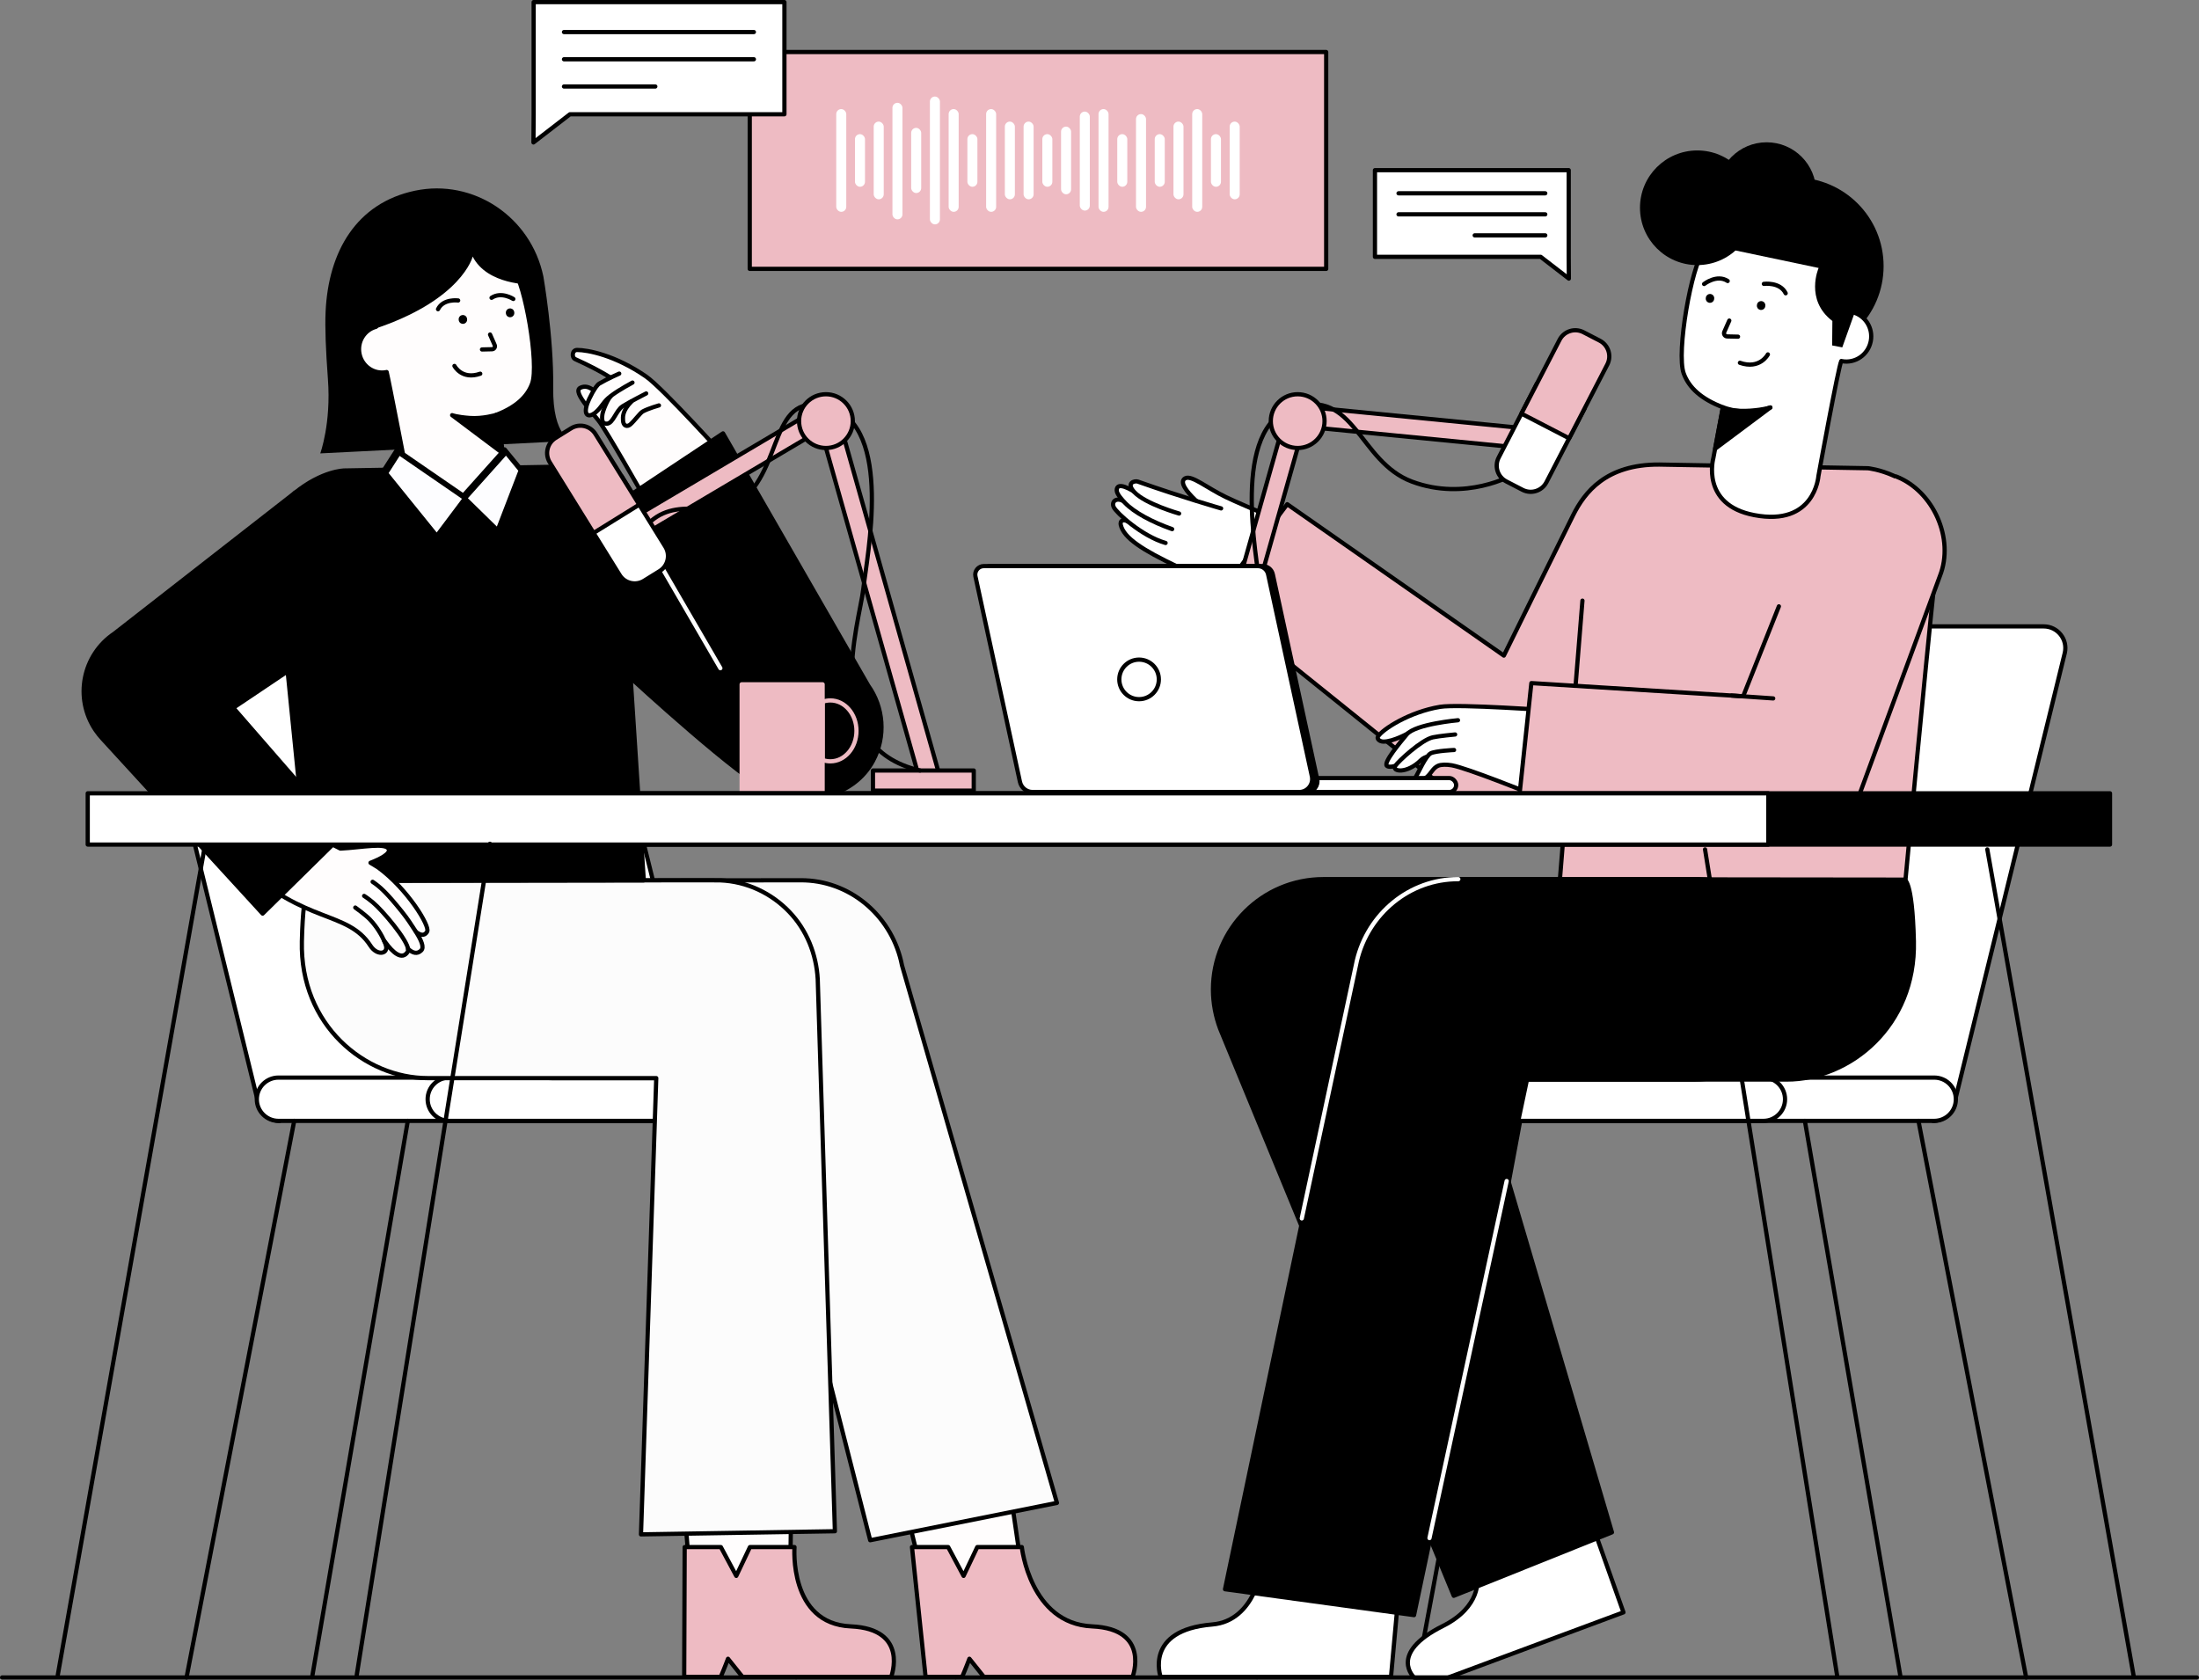 <svg id="Layer_2" data-name="Layer 2" xmlns="http://www.w3.org/2000/svg" viewBox="0 0 781.111 596.683" style="width: 100%; height: 100%;">
  <rect x="0" y="0" width="781.111" height="596.683" fill="#808080" stroke="none"/>
  <g id="Layer_1-2" data-name="Layer 1">
    <g>
      <g>
        <path d="m255.297,382.778c-3.577,0-6.681-2.466-7.49-5.95l-36.783-148.369c-.809-3.484-3.914-5.95-7.49-5.95H60.025c-4.945,0-8.605,4.6-7.493,9.419l39.293,160.269c.805,3.489,3.912,5.961,7.493,5.961" fill="#fff" stroke="#000" stroke-linecap="round" stroke-linejoin="round" stroke-width="1.5"></path>
        <path d="m98.917,382.778h212.853c4.247,0,7.689,3.443,7.689,7.69,0,4.247-3.443,7.69-7.689,7.69h-.401s-212.051,0-212.051,0h-.401c-4.247,0-7.69-3.443-7.69-7.69,0-4.247,3.443-7.69,7.69-7.69Z" fill="#fff" stroke="#000" stroke-linecap="round" stroke-linejoin="round" stroke-width="1.5"></path>
        <path d="m159.596,382.778h152.173c4.247,0,7.689,3.443,7.689,7.69,0,4.247-3.443,7.69-7.689,7.69h-.401s-151.371,0-151.371,0h-.401c-4.247,0-7.69-3.443-7.69-7.69,0-4.247,3.443-7.69,7.69-7.69Z" fill="#fff" stroke="#000" stroke-linecap="round" stroke-linejoin="round" stroke-width="1.5"></path>
        <line x1="104.508" y1="398.158" x2="66.261" y2="595.875" fill="#fff" stroke="#000" stroke-linecap="round" stroke-linejoin="round" stroke-width="1.5"></line>
        <line x1="302.659" y1="398.158" x2="339.459" y2="595.776" fill="#fff" stroke="#000" stroke-linecap="round" stroke-linejoin="round" stroke-width="1.5"></line>
        <line x1="245.99" y1="398.158" x2="282.79" y2="595.776" fill="#fff" stroke="#000" stroke-linecap="round" stroke-linejoin="round" stroke-width="1.5"></line>
        <line x1="144.857" y1="398.158" x2="110.864" y2="595.776" fill="#fff" stroke="#000" stroke-linecap="round" stroke-linejoin="round" stroke-width="1.5"></line>
      </g>
      <g>
        <polygon id="sk" points="356.114 510.79 364.331 567.182 329.418 567.182 315.857 511.492 356.114 510.79" fill="#fffdfd" stroke="#000" stroke-miterlimit="10" stroke-width="1.5"></polygon>
        <path id="b" d="m328.782,595.657h12.98c1.259-2.91,2.582-6.431,2.582-6.431l5.145,6.431h52.813s6.512-17.017-14.356-17.936c-22.055-.971-24.983-28.164-24.983-28.164h-15.828s-4.856,10.228-4.856,10.228l-5.473-10.228h-12.855s4.83,46.1,4.83,46.1Z" fill="#EEBBC3" stroke="#000" stroke-linecap="round" stroke-linejoin="round" stroke-width="1.5"></path>
        <polygon id="sk-2" data-name="sk" points="281.367 510.79 280.584 567.182 245.671 567.182 241.111 511.492 281.367 510.79" fill="#fffdfd" stroke="#000" stroke-miterlimit="10" stroke-width="1.5"></polygon>
        <path id="b-2" data-name="b" d="m243.035,595.657h12.98c1.259-2.91,2.582-6.431,2.582-6.431l5.145,6.431h52.813s6.512-17.017-14.356-17.936c-22.055-.971-19.983-28.164-19.983-28.164h-15.828s-4.856,10.228-4.856,10.228l-5.473-10.228h-12.855s-.17,46.1-.17,46.1Z" fill="#EEBBC3" stroke="#000" stroke-linecap="round" stroke-linejoin="round" stroke-width="1.5"></path>
        <path id="b-3" data-name="b" d="m309.102,547.117l-41.788-164.149h-71.232c-22.171,0-35.361-18.766-34.653-48.573.526-22.155,3.428-21.535,3.428-21.535l119.576-.174c.531,0,1.06.011,1.586.032,17.032.696,31.162,13.475,34.383,30.215l55.038,190.923-66.338,13.262Z" fill="#fcfcfc" stroke="#000" stroke-linecap="round" stroke-linejoin="round" stroke-width="1.5"></path>
        <path id="b-4" data-name="b" d="m227.688,545.044l5.423-162.077h-81.232c-22.171,0-45.361-18.766-44.653-48.573.526-22.155,3.428-21.535,3.428-21.535l139.576-.174c.531,0,5.06.011,5.586.032,9.58.391,18.243,4.606,24.562,11.198,6.168,6.434,9.603,15.012,10.088,23.912l6.099,196.099-68.877,1.117Z" fill="#fcfcfc" stroke="#000" stroke-linecap="round" stroke-linejoin="round" stroke-width="1.5"></path>
        <path d="m115.652,110.851c.948-21.588,11.025-38.763,31.765-43.114,20.741-4.351,41.151,9.267,45.587,30.416,0,0,3.738,21.421,3.502,39.445-.236,18.024,6.856,18.97,6.856,18.97l-89.602,4.484s3.903-10.599,2.721-26.382q-1.182-15.783-.829-23.818Z"></path>
        <path id="h" d="m137.199,132.196c-4.403.844-8.662-2.107-9.514-6.592-.815-4.292,1.791-8.425,5.876-9.514.284-15.059,9.912-28.339,25.028-31.238,11.366-2.18,16.678,3.162,23.955,11.3,3.851,4.306,9,33.186,6.46,40.14-1.699,4.65-5.697,8.365-12.817,11.11l3.12,16.797s4.322,15.945-13.402,18.745c-17.978,2.84-21.052-12.832-21.052-12.832,0,0-6.911-35.822-7.504-37.954-.051.011-.099.027-.151.037Z" fill="#fffdfd" stroke="#000" stroke-linecap="round" stroke-linejoin="round" stroke-width="1.5"></path>
        <path id="sh" d="m160.607,147.474l18.087,13.578-2.505-13.649s-4.689,1.425-9.357,1.073-6.225-1.002-6.225-1.002Z" stroke="#000" stroke-linecap="round" stroke-linejoin="round" stroke-width="1.5"></path>
        <path d="m167.906,91.135s-3.773,15.553-35.505,25.897l-4.06-28.568,51.717-10.5,8.478,23.087s-15.423.305-20.63-9.916Z"></path>
        <g id="eye">
          <path d="m165.934,113.543l-.015-.141c.008-.207-.035-.399-.129-.578-.06-.186-.164-.347-.31-.483-.136-.146-.297-.25-.483-.31-.179-.094-.371-.137-.578-.129l-.399.054c-.254.071-.475.2-.662.386l-.235.304c-.136.234-.204.486-.205.757l.015.141c-.008.207.035.399.129.578.06.186.164.347.31.483.136.146.297.25.483.31.179.094.371.137.578.129l.399-.054c.254-.071.475-.2.662-.386l.235-.304c.136-.234.204-.486.205-.757h0Z"></path>
        </g>
        <g id="eye-2" data-name="eye">
          <path d="m182.696,111.193l-.015-.141c.008-.207-.035-.399-.129-.578-.06-.186-.164-.347-.31-.483-.136-.146-.297-.25-.483-.31-.179-.094-.371-.137-.578-.129l-.399.054c-.254.071-.475.2-.662.386l-.235.304c-.136.234-.204.486-.205.757l.015.141c-.008.207.035.399.129.578.06.186.164.347.31.483.136.146.297.25.483.31.179.094.371.137.578.129l.399-.054c.254-.071.475-.2.662-.386l.235-.304c.136-.234.204-.486.205-.757h0Z"></path>
        </g>
        <path id="st" d="m174.075,118.831l1.639,3.737c.303.69-.189,1.468-.939,1.486l-3.565.084" fill="none" stroke="#000" stroke-linecap="round" stroke-linejoin="round" stroke-width="1.5"></path>
        <path id="st-2" data-name="st" d="m162.744,106.733s-5.298-.714-7.155,3.102" fill="none" stroke="#000" stroke-linecap="round" stroke-linejoin="round" stroke-width="1.5"></path>
        <path id="st-3" data-name="st" d="m161.422,129.982s2.599,5.071,9.171,2.766" fill="none" stroke="#000" stroke-linecap="round" stroke-linejoin="round" stroke-width="1.5"></path>
        <path id="st-4" data-name="st" d="m182.332,106.203s-4.201-2.751-7.73-.415" fill="none" stroke="#000" stroke-linecap="round" stroke-linejoin="round" stroke-width="1.5"></path>
        <g>
          <g id="ha">
            <path id="sk-3" data-name="sk" d="m204.346,127.587c5.01,2.277,8.556,4.099,12.545,6.55-1.283.624-2.756,1.375-3.982,2.096-.594.349-1.308,1.312-1.984,2.426-1.72-1.249-3.096-1.67-4.701-.956-1.72.765-.353,3.217,2.142,6.463-.866,3.176.514,3.981,2.34,2.921.6.729,1.221,1.479,1.852,2.245,2.647,3.214,16.301,27.365,16.301,27.365l33.855-8.607c-4.673-5.201-27.311-30.261-33.282-34.383-10.964-7.57-20.704-9.393-24.457-9.393-1.763,0-2.015,2.644-.63,3.274Z" fill="#fffdfd"></path>
            <path id="st-5" data-name="st" d="m208.281,144.059c-2.445-3.194-3.759-5.599-2.058-6.356,1.583-.704,2.942-.306,4.629.903" fill="none" stroke="#000" stroke-linecap="round" stroke-linejoin="round" stroke-width="1.5"></path>
            <path id="st-6" data-name="st" d="m216.713,134.023c-3.919-2.398-7.429-4.191-12.367-6.436-1.385-.63-1.133-3.274.63-3.274,3.753,0,13.492,1.823,24.457,9.393,5.97,4.122,28.608,29.182,33.282,34.383l-33.855,8.607s-13.654-24.151-16.301-27.365c-.605-.734-1.203-1.455-1.779-2.156" fill="none" stroke="#000" stroke-linecap="round" stroke-linejoin="round" stroke-width="1.5"></path>
            <path id="st-7" data-name="st" d="m219.96,132.708s-4.197,1.847-7.052,3.526c-1.498.881-3.762,5.647-4.239,6.968-1.637,4.533.504,5.289,2.896,3.274,2.249-1.894,3.008-4.214,5.329-5.705" fill="none" stroke="#000" stroke-linecap="round" stroke-linejoin="round" stroke-width="1.5"></path>
            <path id="st-8" data-name="st" d="m224.661,135.898s-4.701,2.518-7.387,4.533c-1.391,1.043-3.152,5.531-3.316,6.926-.252,2.141.087,3.223,1.637,3.148,2.213-.106,3.22-4.68,5.541-6.17,2.166-1.391,8.395-4.575,8.395-4.575" fill="none" stroke="#000" stroke-linecap="round" stroke-linejoin="round" stroke-width="1.5"></path>
            <path id="st-9" data-name="st" d="m224.325,142.614c-3.358,3.358-3.062,5.554-3.018,6.717.076,1.979,1.446,2.435,2.587,1.446,1.518-1.315,3.471-4.104,4.46-4.637,2.055-1.106,5.708-2.131,5.708-2.131" fill="none" stroke="#000" stroke-linecap="round" stroke-linejoin="round" stroke-width="1.5"></path>
          </g>
          <path id="sk-4" data-name="sk" d="m102.168,238.465c1.35,13.307,7.042,70.395,7.042,70.395.262,2.589.403,4.05.403,4.05l119.071-.181-4.664-71.916s40.434,37.283,50.588,40.849c13.176,4.644,28.791.967,35.459-11.323,4.765-8.784,3.768-19.17-1.672-26.806l-51.565-89.585-34.895,23.2-.01-.161c-4.735-5.984-12.451-11.222-26.071-11.152l-16.601.292-14.684,9.928-20.886-9.293-21.316.373s-7.968-.453-17.689,7.999c-4.614,3.576-2.508,63.333-2.508,63.333Z"></path>
          <path id="st-10" data-name="st" d="m221.199,177.63l.735-.484v-.01l34.895-23.19,51.565,89.585c5.44,7.636,6.437,18.022,1.672,26.806-6.669,12.29-22.283,15.967-35.459,11.323-10.154-3.566-50.588-40.849-50.588-40.849l4.664,71.916-119.071.181s-.141-1.461-.403-4.05c0,0-5.692-57.088-7.042-70.395m0,0s-3.143-56.604,2.508-63.333c9.852-7.988,17.649-7.999,17.689-7.999l21.316-.373m35.57-.635l16.601-.292c13.62-.071,21.336,5.168,26.071,11.152l.01.151v.01l34.895-23.2,51.565,89.585c5.44,7.636,6.437,18.022,1.672,26.806-6.669,12.29-22.283,15.967-35.459,11.323-10.154-3.566-50.588-40.849-50.588-40.849" fill="none" stroke="#000" stroke-linecap="round" stroke-linejoin="round" stroke-width="1.5"></path>
          <g id="ha-2" data-name="ha">
            <path id="sk-5" data-name="sk" d="m111.104,296.894l6.557,2.887,3.251,1.654c7.741-.393,16.283-2.247,17.191.271.54,1.498-2.633,3.278-6.499,4.779,0,0,2.368,1.387,2.879,1.764,10.193,7.518,18.268,20.641,17.266,22.624-.474.937-1.396,1.578-2.826.886-.37-.179-.746-.415-1.122-.677,1.875,2.979,2.936,5.441,1.821,6.536-1.475,1.448-3.046.916-4.658-.545.067.399.042.725-.096.955-2.042,3.387-5.46.169-7.938-3.267-.121-.167-.295-.383-.492-.62.415.922.672,1.672.738,2.111.402,2.711-3.316,3.213-5.601-.323-8.099-12.535-23.34-7.675-45.232-28.367l24.76-10.67Z" fill="#fffdfd" stroke="#000" stroke-linecap="round" stroke-linejoin="round" stroke-width="1.5"></path>
            <path id="st-11" data-name="st" d="m147.669,330.87c-1.383-2.171-3.042-4.706-4.871-6.975-5.412-6.716-7.704-8.809-10.434-10.659" fill="#fff" stroke="#000" stroke-linecap="round" stroke-linejoin="round" stroke-width="1.5"></path>
            <path id="st-12" data-name="st" d="m129.342,318.248s1.102.649,3.099,2.302c3.405,2.818,12.382,13.401,12.559,16.81" fill="#fff" stroke="#000" stroke-linecap="round" stroke-linejoin="round" stroke-width="1.5"></path>
            <path id="st-13" data-name="st" d="m126.201,322.381s3.533,2.527,5.125,4.163c2.477,2.547,4.371,5.837,5.277,7.969" fill="#fff" stroke="#000" stroke-linecap="round" stroke-linejoin="round" stroke-width="1.5"></path>
          </g>
          <path id="b-5" data-name="b" d="m114.6,230.12l-31.743,21.311,39.078,44.911-28.645,28.186-56.906-62.11c-.86-.93-1.756-2.037-2.484-3.122-7.596-11.315-4.582-26.646,6.733-34.242l64.238-50.092"></path>
          <path id="st-14" data-name="st" d="m114.6,230.12l-31.743,21.311,39.078,44.911-28.645,28.186-56.906-62.11c-.86-.93-1.756-2.037-2.484-3.122-7.596-11.315-4.582-26.646,6.733-34.242l64.238-50.092" fill="none" stroke="#000" stroke-linecap="round" stroke-linejoin="round" stroke-width="1.5"></path>
          <line id="st-15" data-name="st" x1="223.966" y1="240.818" x2="222.519" y2="218.771" fill="#fff" stroke="#000" stroke-linecap="round" stroke-linejoin="round" stroke-width="1.5"></line>
          <polygon id="b-6" data-name="b" points="140.97 159.82 136.324 167.075 154.466 189.511 164.568 176.053 140.97 159.82" fill="#fdfdff" stroke="#000" stroke-linecap="round" stroke-linejoin="round" stroke-width="1.5"></polygon>
          <polygon id="b-7" data-name="b" points="164.568 176.053 176.264 187.5 184.51 166.046 179.254 159.634 164.568 176.053" fill="#fdfdff" stroke="#000" stroke-linecap="round" stroke-linejoin="round" stroke-width="1.5"></polygon>
        </g>
        <line x1="255.886" y1="237.353" x2="221.199" y2="177.63" stroke="#fcfcfc" stroke-linecap="round" stroke-linejoin="round" stroke-width="1.5"></line>
        <polygon id="b-8" data-name="b" points="141.742 160.892 137.129 168.094 155.138 190.366 165.166 177.007 141.742 160.892" fill="#fdfdff" stroke="#000" stroke-linecap="round" stroke-linejoin="round" stroke-width="1.5"></polygon>
        <polygon id="b-9" data-name="b" points="165.166 177.007 176.777 188.371 184.963 167.073 179.745 160.708 165.166 177.007" fill="#fdfdff" stroke="#000" stroke-linecap="round" stroke-linejoin="round" stroke-width="1.5"></polygon>
      </g>
      <g>
        <path d="m530.674,382.778c3.577,0,6.681-2.466,7.49-5.95l36.783-148.369c.809-3.484,3.914-5.95,7.49-5.95h143.51c4.945,0,8.605,4.6,7.493,9.419l-39.293,160.269c-.805,3.489-3.912,5.961-7.493,5.961" fill="#fff" stroke="#000" stroke-linecap="round" stroke-linejoin="round" stroke-width="1.5"></path>
        <path d="m687.055,382.778h-212.853c-4.247,0-7.689,3.443-7.689,7.69s3.443,7.69,7.689,7.69h212.853c4.247,0,7.69-3.443,7.69-7.69s-3.443-7.69-7.69-7.69Z" fill="#fff" stroke="#000" stroke-linecap="round" stroke-linejoin="round" stroke-width="1.5"></path>
        <path d="m626.375,382.778h-152.173c-4.247,0-7.689,3.443-7.689,7.69s3.443,7.69,7.689,7.69h152.173c4.247,0,7.69-3.443,7.69-7.69s-3.443-7.69-7.69-7.69Z" fill="#fff" stroke="#000" stroke-linecap="round" stroke-linejoin="round" stroke-width="1.5"></path>
        <line x1="681.463" y1="398.158" x2="719.711" y2="595.875" fill="#fff" stroke="#000" stroke-linecap="round" stroke-linejoin="round" stroke-width="1.5"></line>
        <line x1="483.313" y1="398.158" x2="446.512" y2="595.776" fill="#fff" stroke="#000" stroke-linecap="round" stroke-linejoin="round" stroke-width="1.5"></line>
        <line x1="539.982" y1="398.158" x2="503.182" y2="595.776" fill="#fff" stroke="#000" stroke-linecap="round" stroke-linejoin="round" stroke-width="1.5"></line>
        <line x1="641.115" y1="398.158" x2="675.107" y2="595.776" fill="#fff" stroke="#000" stroke-linecap="round" stroke-linejoin="round" stroke-width="1.5"></line>
      </g>
      <g>
        <path d="m442.611,210.673s-17.267-6.014-24.402-9.414c-12.305-5.864-19.066-10.137-20.113-14.87-.224-1.013.332-3.482,5.893,1.101,3.295,2.716,12.323,2.954,12.323,2.954" fill="#fff" stroke="#000" stroke-linecap="round" stroke-linejoin="round" stroke-width="1.5"></path>
        <path d="m463.477,188.553s-21.133-8.671-27.983-11.958c-6.765-3.246-12.265-7.983-14.532-6.675-4.172,2.407,9.603,13.488,14.895,15.821" fill="#fff" stroke="#000" stroke-linecap="round" stroke-linejoin="round" stroke-width="1.5"></path>
        <polygon points="441.445 209.004 456.956 189.99 428.57 178.826 406.191 173.589 402.779 191.296 441.445 209.004" fill="#fff"></polygon>
        <path d="m414.025,192.87c-8.437-2.416-17.459-10.728-18.402-12.689-1.042-2.167,1.314-4.182,4.819-1.229,1.392,1.173,3.562,1.879,5.791,3.719" fill="#fff" stroke="#000" stroke-linecap="round" stroke-linejoin="round" stroke-width="1.5"></path>
        <path d="m416.362,187.957c-7.096-2.518-13.442-5.876-16.744-9.328-1-1.046-2.939-3.142-2.95-4.43-.027-3.178,4.56-.889,8.479,1.954" fill="#fff" stroke="#000" stroke-linecap="round" stroke-linejoin="round" stroke-width="1.5"></path>
        <path d="m433.752,180.593s-13.899-3.966-29.61-9.527c-1.005-.356-4.315.369-1.251,3.706,3.873,4.218,15.94,7.645,15.94,7.645" fill="#fff" stroke="#000" stroke-linecap="round" stroke-linejoin="round" stroke-width="1.5"></path>
      </g>
      <path d="m663.517,166.325l-74.147-1.305c-18.878-.106-26.502,9.849-30.569,17.982-4.773,9.547-24.613,49.876-24.613,49.876l-76.947-53.768-26.113,34.811,97.182,78.154c1.328,1.054,2.886,2.078,4.459,2.871,9.486,4.781,20.544,3.001,28.056-3.616-.179,6.542-.418,13.534-.746,21.144l115.681,11.588s8.225-88.056,11.746-120.812l.177-19.913c-7.403-15.375-24.166-17.012-24.166-17.012Z" fill="#EEBBC3" stroke="#000" stroke-linecap="round" stroke-linejoin="round" stroke-width="1.5"></path>
      <polyline points="562.102 213.364 554.012 313.485 602.902 324.062" fill="#EEBBC3" stroke="#000" stroke-linecap="round" stroke-linejoin="round" stroke-width="1.5"></polyline>
      <g>
        <circle cx="637.61" cy="94.529" r="31.468"></circle>
        <path d="m654.215,128.28c4.77.91,9.384-2.27,10.307-7.104.883-4.626-1.941-9.08-6.366-10.253-.308-16.229-10.738-30.541-27.115-33.666-12.313-2.349-18.068,3.408-25.952,12.178-4.172,4.641-9.751,35.764-6.999,43.259,1.84,5.012,6.172,9.015,13.885,11.973l-3.38,18.103s-4.571,16.549,14.519,20.202c21.543,4.122,22.807-13.829,22.807-13.829,0,0,7.084-38.921,8.129-40.903.055.012.108.029.164.04Z" fill="#fff" stroke="#000" stroke-linecap="round" stroke-linejoin="round" stroke-width="1.5"></path>
        <path d="m597.984,85.083l48.011,10.103s-4.982,11.298,4.886,18.835l-.083,8.69,3.598.686,4.799-13.443,2.997-30.522-24.63-14.122-29.009,3.887-10.569,15.886Z"></path>
        <circle cx="602.902" cy="73.803" r="20.362"></circle>
        <circle cx="627.531" cy="68.128" r="17.585"></circle>
        <path d="m612.17,144.714s7.805,3.293,16.687.032" fill="#fff" stroke="#000" stroke-linecap="round" stroke-linejoin="round" stroke-width="1.5"></path>
      </g>
      <path d="m627.062,108.605l.016-.152c.008-.207-.035-.399-.129-.578-.06-.186-.164-.347-.31-.483-.136-.146-.297-.25-.483-.31-.179-.094-.371-.137-.578-.129l-.399.054c-.254.071-.475.2-.662.386l-.235.304c-.136.234-.204.486-.205.757l-.016.152c-.008.207.035.399.129.578.06.186.164.347.31.483.136.146.297.25.483.31.179.094.371.137.578.129l.399-.054c.254-.071.475-.2.662-.386l.235-.304c.136-.234.204-.486.205-.757h0Z"></path>
      <path d="m608.902,106.072l.016-.152c.008-.207-.035-.399-.129-.578-.06-.186-.164-.347-.31-.483-.136-.146-.297-.25-.483-.31-.179-.094-.371-.137-.578-.129l-.399.054c-.254.071-.475.2-.662.386l-.235.304c-.136.234-.204.486-.205.757l-.016.152c-.008.207.035.399.129.578.06.186.164.347.31.483.136.146.297.25.483.31.179.094.371.137.578.129l.399-.054c.254-.071.475-.2.662-.386l.235-.304c.136-.234.204-.486.205-.757h0Z"></path>
      <path d="m614.266,113.876l-1.776,4.027c-.328.744.205,1.582,1.017,1.601l3.862.09" fill="#fff" stroke="#000" stroke-linecap="round" stroke-linejoin="round" stroke-width="1.5"></path>
      <path d="m626.541,100.838s5.74-.769,7.751,3.343" fill="#fff" stroke="#000" stroke-linecap="round" stroke-linejoin="round" stroke-width="1.5"></path>
      <path d="m605.32,100.884s4.551-3.581,8.374-1.064" fill="#fff" stroke="#000" stroke-linecap="round" stroke-linejoin="round" stroke-width="1.5"></path>
      <path d="m628.857,144.745l-19.594,14.633,2.655-14.127s4.804,1.011,9.86.632c5.057-.379,7.079-1.138,7.079-1.138Z" stroke="#000" stroke-linecap="round" stroke-linejoin="round" stroke-width="1.5"></path>
      <g>
        <polygon points="551.867 253.268 543.431 282.319 514.582 268.91 541.66 252.462 551.867 253.268" fill="#fff"></polygon>
        <g>
          <path d="m552.068,252.462s-33.954-2.472-40.555-1.376c-10.853,1.802-20.428,7.938-22.044,10.582-.467.765.521,1.739,1.91,1.763,3.534.061,9.181-3.158,9.181-3.158l17.85,8.537" fill="#fff" stroke="#000" stroke-linecap="round" stroke-linejoin="round" stroke-width="1.5"></path>
          <path d="m517.893,255.839s-15.14,1.337-18.204,5.057c-2.363,2.869-8.302,9.902-7.079,11.125,1.011,1.011,6.068,0,12.136-6.068,1.87-1.87,7.079-4.045,7.079-4.045l3.444-.514" fill="#fff" stroke="#000" stroke-linecap="round" stroke-linejoin="round" stroke-width="1.5"></path>
          <path d="m516.882,260.896s-5.759.533-7.952,1.023c-4.036.902-12.181,8.469-13.286,10.101-1.397,2.064,4.045,3.034,9.102-2.023,2.816-2.816,10.465-1.379,10.465-1.379" fill="#fff" stroke="#000" stroke-linecap="round" stroke-linejoin="round" stroke-width="1.5"></path>
          <path d="m543.665,281.909s-22.692-9.145-27.974-10.058c-1.829-.316-3.784-.314-4.877.169-1.822.804-2.356,2.609-4.045,4.045-2.123,1.806-5.084,1.611-3.762-.299.709-1.025,3.429-7.294,5.192-8.175,1.763-.881,8.299-1.175,8.299-1.175" fill="#fff" stroke="#000" stroke-linecap="round" stroke-linejoin="round" stroke-width="1.5"></path>
        </g>
      </g>
      <path d="m631.884,215.386l-12.688,31.947-75.238-4.684-4.535,42.715,94.09,14.161c10.919,1.646,21.933-4.371,26.151-15.082l.398-1.011,29.039-78.884c5.185-13.168-2.298-30.069-15.466-35.254" fill="#EEBBC3" stroke="#000" stroke-linecap="round" stroke-linejoin="round" stroke-width="1.5"></path>
      <line x1="615.091" y1="247.078" x2="629.861" y2="248.089" fill="#fff" stroke="#000" stroke-linecap="round" stroke-linejoin="round" stroke-width="1.5"></line>
      <g>
        <path d="m502.37,595.933h11.925s62.375-23.192,62.375-23.192l-10.025-28.252-41.92,16.331s1.577,9.876-12.251,16.79c-19.591,9.801-10.104,18.323-10.104,18.323Z" fill="#fff" stroke="#000" stroke-linecap="round" stroke-linejoin="round" stroke-width="1.5"></path>
        <path d="m572.583,544.319l-47.395-160.841h76.488c22.422,0,40.591-18.179,40.591-40.601,0-22.412-18.169-30.591-40.591-30.591h-131.583c-21.658,0-39.229,17.561-39.229,39.229,0,4.871.951,9.672,2.577,13.975l82.956,201.369,56.186-22.54Z" stroke="#000" stroke-linecap="round" stroke-linejoin="round" stroke-width="1.5"></path>
        <path d="m412.269,595.656h81.831s2.521-27.816,2.521-27.816l-48.258-11.676s-2.359,19.602-17.763,20.88c-24.311,2.024-18.331,18.611-18.331,18.611Z" fill="#fff" stroke="#000" stroke-linecap="round" stroke-linejoin="round" stroke-width="1.5"></path>
        <path d="m502.285,573.718l40.122-190.24h92.265c22.422,0,45.875-18.979,45.159-49.123-.532-22.406-3.467-21.892-3.467-21.892l-158.349-.176c-.537,0-1.072.011-1.604.033-17.225.704-31.515,13.628-34.773,30.557l-46.494,221.645,67.141,9.197Z" stroke="#000" stroke-linecap="round" stroke-linejoin="round" stroke-width="1.5"></path>
        <line x1="507.767" y1="546.359" x2="535.185" y2="419.516" fill="none" stroke="#fff" stroke-linecap="round" stroke-linejoin="round" stroke-width="1.5"></line>
        <path d="m518.014,312.287c-.537,0-1.072.011-1.604.033-17.225.704-31.515,13.628-34.773,30.557l-19.226,89.923" fill="none" stroke="#fff" stroke-linecap="round" stroke-linejoin="round" stroke-width="1.5"></path>
      </g>
      <line x1=".75" y1="595.872" x2="780.361" y2="595.872" fill="none" stroke="#000" stroke-linecap="round" stroke-linejoin="round" stroke-width="1.5"></line>
      <path d="m627.973,125.893s-2.815,5.465-9.936,2.981" fill="none" stroke="#000" stroke-linecap="round" stroke-linejoin="round" stroke-width="1.5"></path>
      <g>
        <rect x="439.468" y="140.041" width="7.16" height="138.427" transform="translate(73.605 -112.601) rotate(15.78)" fill="#EEBBC3" stroke="#000" stroke-linecap="round" stroke-linejoin="round" stroke-width="1.5"></rect>
        <polygon points="456.758 150.885 456.128 143.753 551.059 153.063 551.689 160.195 456.758 150.885" fill="#EEBBC3" stroke="#000" stroke-linecap="round" stroke-linejoin="round" stroke-width="1.5"></polygon>
        <rect x="408.441" y="273.695" width="35.8" height="7.16" fill="#EEBBC3" stroke="#000" stroke-linecap="round" stroke-linejoin="round" stroke-width="1.5"></rect>
        <path d="m537.322,168.681s-16.707,9.547-35.8,2.387c-19.093-7.16-20.101-33.413-42.271-26.253-22.17,7.16-12.905,52.507-11.571,64.44,1.334,11.933,16.06,56.087-20.146,64.44" fill="none" stroke="#000" stroke-linecap="round" stroke-linejoin="round" stroke-width="1.5"></path>
        <path d="m536.614,138.708h19.093v29.508c0,3.472-2.819,6.292-6.292,6.292h-6.51c-3.472,0-6.292-2.819-6.292-6.292v-29.508h0Z" transform="translate(132.955 -233.364) rotate(27.343)" fill="#fff" stroke="#000" stroke-linecap="round" stroke-linejoin="round" stroke-width="1.5"></path>
        <path d="m553.868,117.507h6.51c3.472,0,6.292,2.819,6.292,6.292v29.508h-19.093v-29.508c0-3.472,2.819-6.292,6.292-6.292Z" transform="translate(124.442 -240.768) rotate(27.343)" fill="#EEBBC3" stroke="#000" stroke-linecap="round" stroke-linejoin="round" stroke-width="1.5"></path>
        <circle cx="460.948" cy="149.588" r="9.547" fill="#EEBBC3" stroke="#000" stroke-linecap="round" stroke-linejoin="round" stroke-width="1.5"></circle>
      </g>
      <g>
        <rect x="307.702" y="140.041" width="7.16" height="138.427" transform="translate(667.74 325.969) rotate(164.22)" fill="#EEBBC3" stroke="#000" stroke-linecap="round" stroke-linejoin="round" stroke-width="1.5"></rect>
        <polygon points="298.457 148.59 296.009 141.861 213.933 190.461 216.38 197.19 298.457 148.59" fill="#EEBBC3" stroke="#000" stroke-linecap="round" stroke-linejoin="round" stroke-width="1.5"></polygon>
        <rect x="310.089" y="273.695" width="35.8" height="7.16" transform="translate(655.978 554.549) rotate(-180)" fill="#EEBBC3" stroke="#000" stroke-linecap="round" stroke-linejoin="round" stroke-width="1.5"></rect>
        <path d="m228.071,188.553c10.511-14.134,25.489-3.492,34.439-10.061,16.438-12.067,10.401-40.838,32.57-33.677,22.17,7.16,12.905,52.507,11.571,64.44-1.334,11.933-16.06,56.087,20.146,64.44" fill="none" stroke="#000" stroke-linecap="round" stroke-linejoin="round" stroke-width="1.5"></path>
        <path d="m218.844,171.463h6.51c3.472,0,6.292,2.819,6.292,6.292v29.508h-19.093v-29.508c0-3.472,2.819-6.292,6.292-6.292Z" transform="translate(510.651 233.232) rotate(148.193)" fill="#fff" stroke="#000" stroke-linecap="round" stroke-linejoin="round" stroke-width="1.5"></path>
        <path d="m199.973,151.18h19.093v29.508c0,3.472-2.819,6.292-6.292,6.292h-6.51c-3.472,0-6.292-2.819-6.292-6.292v-29.508h0Z" transform="translate(476.691 202.342) rotate(148.193)" fill="#EEBBC3" stroke="#000" stroke-linecap="round" stroke-linejoin="round" stroke-width="1.5"></path>
        <circle cx="293.382" cy="149.588" r="9.547" fill="#EEBBC3" stroke="#000" stroke-linecap="round" stroke-linejoin="round" stroke-width="1.5"></circle>
      </g>
      <g id="laptop">
        <rect id="bl" x="366.307" y="276.378" width="150.939" height="4.963" rx="2.482" ry="2.482" transform="translate(883.553 557.72) rotate(-180)" fill="#fff" stroke="#000" stroke-linecap="round" stroke-linejoin="round" stroke-width="1.5"></rect>
        <path id="bl-2" data-name="bl" d="m364.748,281.342h99.424c2.417,0,4.217-2.232,3.706-4.594l-15.76-72.742c-.369-1.701-1.874-2.915-3.614-2.915h-96.558c-2.358,0-4.113,2.177-3.614,4.481l16.416,75.771Z" stroke="#000" stroke-linecap="round" stroke-linejoin="round" stroke-width="1.5"></path>
        <path id="b-10" data-name="b" d="m366.798,281.342h94.695c2.938,0,5.126-2.713,4.504-5.584l-15.545-71.753c-.369-1.701-1.874-2.915-3.614-2.915h-97.395c-1.927,0-3.362,1.779-2.954,3.663l15.806,72.956c.459,2.12,2.335,3.632,4.504,3.632Z" fill="#fff" stroke="#000" stroke-linecap="round" stroke-linejoin="round" stroke-width="1.5"></path>
        <circle id="b-11" data-name="b" cx="404.613" cy="241.334" r="7.024" fill="#fff" stroke="#000" stroke-linecap="round" stroke-linejoin="round" stroke-width="1.5"></circle>
      </g>
      <rect x="266.319" y="18.482" width="204.758" height="77.03" fill="#EEBBC3" stroke="#000" stroke-linecap="round" stroke-linejoin="round" stroke-width="1.5"></rect>
      <g>
        <rect x="297.04" y="38.744" width="3.562" height="36.507" rx="1.781" ry="1.781" fill="#fff"></rect>
        <rect x="303.695" y="47.648" width="3.562" height="18.699" rx="1.781" ry="1.781" fill="#fff"></rect>
        <rect x="310.35" y="43.196" width="3.562" height="27.603" rx="1.781" ry="1.781" fill="#fff"></rect>
        <rect x="317.005" y="36.518" width="3.562" height="41.405" rx="1.781" ry="1.781" fill="#fff"></rect>
        <rect x="323.66" y="45.422" width="3.562" height="23.151" rx="1.781" ry="1.781" fill="#fff"></rect>
        <rect x="330.315" y="34.292" width="3.562" height="45.411" rx="1.781" ry="1.781" fill="#fff"></rect>
        <rect x="336.97" y="38.744" width="3.562" height="36.507" rx="1.781" ry="1.781" fill="#fff"></rect>
        <rect x="343.625" y="47.648" width="3.562" height="18.699" rx="1.781" ry="1.781" fill="#fff"></rect>
        <rect x="350.28" y="38.744" width="3.562" height="36.507" rx="1.781" ry="1.781" fill="#fff"></rect>
        <rect x="356.935" y="43.196" width="3.562" height="27.603" rx="1.781" ry="1.781" fill="#fff"></rect>
        <rect x="363.59" y="43.196" width="3.562" height="27.603" rx="1.781" ry="1.781" fill="#fff"></rect>
        <rect x="370.245" y="47.648" width="3.562" height="18.699" rx="1.781" ry="1.781" fill="#fff"></rect>
        <rect x="376.9" y="44.977" width="3.562" height="24.041" rx="1.781" ry="1.781" fill="#fff"></rect>
        <rect x="383.555" y="39.634" width="3.562" height="35.172" rx="1.781" ry="1.781" fill="#fff"></rect>
        <rect x="390.21" y="38.744" width="3.562" height="36.507" rx="1.781" ry="1.781" fill="#fff"></rect>
        <rect x="396.865" y="47.648" width="3.562" height="18.699" rx="1.781" ry="1.781" fill="#fff"></rect>
        <rect x="403.52" y="40.525" width="3.562" height="34.726" rx="1.781" ry="1.781" fill="#fff"></rect>
        <rect x="410.175" y="47.648" width="3.562" height="18.699" rx="1.781" ry="1.781" fill="#fff"></rect>
        <rect x="416.83" y="43.196" width="3.562" height="27.603" rx="1.781" ry="1.781" fill="#fff"></rect>
        <rect x="423.485" y="38.744" width="3.562" height="36.507" rx="1.781" ry="1.781" fill="#fff"></rect>
        <rect x="430.14" y="47.648" width="3.562" height="18.699" rx="1.781" ry="1.781" fill="#fff"></rect>
        <rect x="436.795" y="43.196" width="3.562" height="27.603" rx="1.781" ry="1.781" fill="#fff"></rect>
      </g>
      <g>
        <rect x="263.442" y="243.085" width="28.767" height="38.79" fill="#EEBBC3" stroke="#EEBBC3" stroke-linecap="round" stroke-linejoin="round" stroke-width="1.5"></rect>
        <path d="m304.229,259.619c0,5.98-4.152,10.823-9.276,10.823-.955,0-1.875-.168-2.744-.484v-20.678c.868-.311,1.789-.48,2.744-.48,5.124,0,9.276,4.843,9.276,10.819Z" fill="none" stroke="#EEBBC3" stroke-linecap="round" stroke-linejoin="round" stroke-width="1.5"></path>
      </g>
      <g>
        <rect x="71.841" y="281.804" width="677.656" height="18.196" stroke="#000" stroke-linecap="round" stroke-linejoin="round" stroke-width="1.5"></rect>
        <g>
          <line x1="605.652" y1="301.721" x2="652.64" y2="595.665" fill="none" stroke="#000" stroke-linecap="round" stroke-linejoin="round" stroke-width="1.5"></line>
          <line x1="72.895" y1="299.721" x2="20.521" y2="595.029" fill="none" stroke="#000" stroke-linecap="round" stroke-linejoin="round" stroke-width="1.5"></line>
        </g>
        <rect x="31.161" y="281.804" width="596.977" height="18.196" fill="#fff" stroke="#000" stroke-linecap="round" stroke-linejoin="round" stroke-width="1.5"></rect>
        <g>
          <line x1="705.917" y1="301.721" x2="757.962" y2="595.665" fill="none" stroke="#000" stroke-linecap="round" stroke-linejoin="round" stroke-width="1.5"></line>
          <line x1="174.028" y1="299.721" x2="126.711" y2="595.029" fill="none" stroke="#000" stroke-linecap="round" stroke-linejoin="round" stroke-width="1.5"></line>
        </g>
      </g>
      <g>
        <polygon points="278.635 40.59 202.451 40.59 189.49 50.594 189.56 40.59 189.56 .75 278.635 .75 278.635 40.59" fill="#fff" stroke="#000" stroke-linecap="round" stroke-linejoin="round" stroke-width="1.5"></polygon>
        <g>
          <line x1="200.333" y1="11.386" x2="267.792" y2="11.386" fill="#fff" stroke="#000" stroke-linecap="round" stroke-linejoin="round" stroke-width="1.5"></line>
          <line x1="200.333" y1="21.056" x2="267.792" y2="21.056" fill="#fff" stroke="#000" stroke-linecap="round" stroke-linejoin="round" stroke-width="1.5"></line>
          <line x1="200.333" y1="30.727" x2="232.779" y2="30.727" fill="#fff" stroke="#000" stroke-linecap="round" stroke-linejoin="round" stroke-width="1.5"></line>
        </g>
      </g>
      <g>
        <polygon points="488.399 91.23 547.264 91.23 557.278 98.96 557.225 91.23 557.225 60.447 488.399 60.447 488.399 91.23" fill="#fff" stroke="#000" stroke-linecap="round" stroke-linejoin="round" stroke-width="1.5"></polygon>
        <g>
          <line x1="548.9" y1="68.665" x2="496.777" y2="68.665" fill="#fff" stroke="#000" stroke-linecap="round" stroke-linejoin="round" stroke-width="1.5"></line>
          <line x1="548.9" y1="76.137" x2="496.777" y2="76.137" fill="#fff" stroke="#000" stroke-linecap="round" stroke-linejoin="round" stroke-width="1.5"></line>
          <line x1="548.9" y1="83.609" x2="523.83" y2="83.609" fill="#fff" stroke="#000" stroke-linecap="round" stroke-linejoin="round" stroke-width="1.5"></line>
        </g>
      </g>
    </g>
  </g>
</svg>